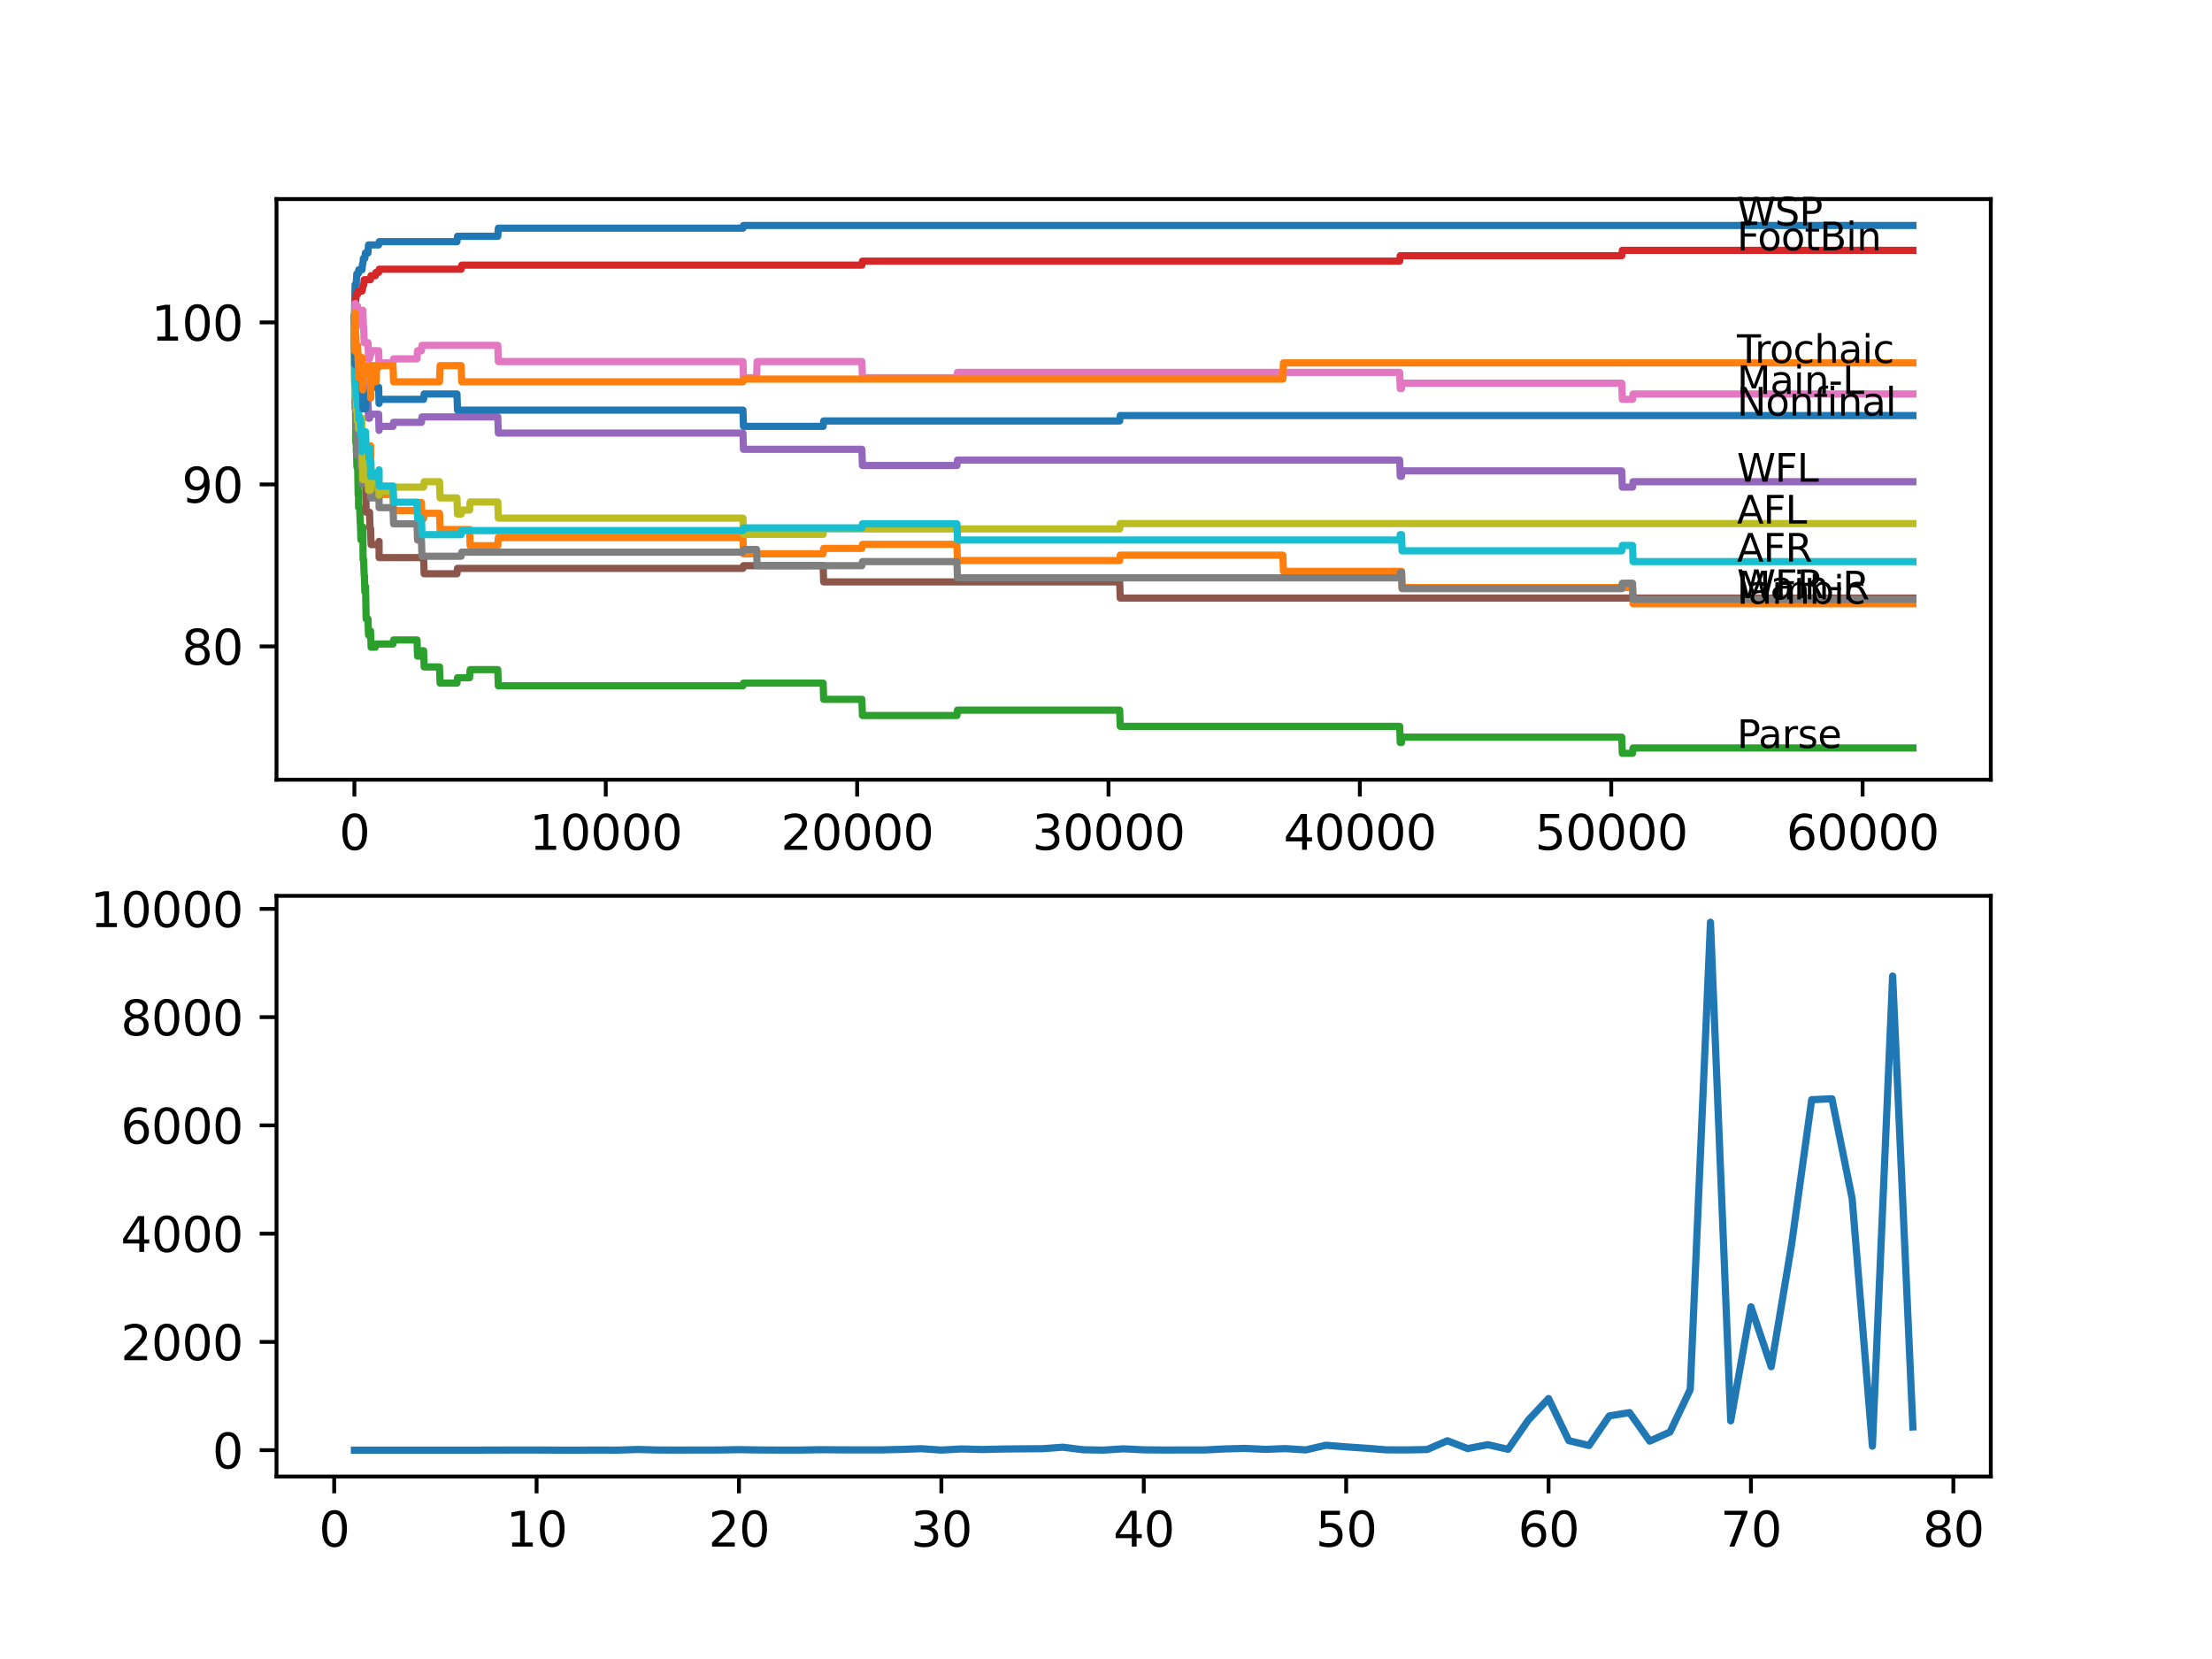 <?xml version="1.0" encoding="utf-8" standalone="no"?>
<!DOCTYPE svg PUBLIC "-//W3C//DTD SVG 1.1//EN"
  "http://www.w3.org/Graphics/SVG/1.1/DTD/svg11.dtd">
<svg xmlns:xlink="http://www.w3.org/1999/xlink" width="460.8pt" height="345.6pt" viewBox="0 0 460.8 345.6" xmlns="http://www.w3.org/2000/svg" version="1.1">
 <defs>
  <style type="text/css">*{stroke-linejoin: round; stroke-linecap: butt}</style>
 </defs>
 <g id="figure_1">
  <g id="patch_1">
   <path d="M 0 345.6 
L 460.8 345.6 
L 460.8 0 
L 0 0 
z
" style="fill: #ffffff"/>
  </g>
  <g id="axes_1">
   <g id="patch_2">
    <path d="M 57.6 162.432 
L 414.72 162.432 
L 414.72 41.472 
L 57.6 41.472 
z
" style="fill: #ffffff"/>
   </g>
   <g id="matplotlib.axis_1">
    <g id="xtick_1">
     <g id="line2d_1">
      <defs>
       <path id="maaa9346925" d="M 0 0 
L 0 3.5 
" style="stroke: #000000; stroke-width: 0.8"/>
      </defs>
      <g>
       <use xlink:href="#maaa9346925" x="73.827" y="162.432" style="stroke: #000000; stroke-width: 0.8"/>
      </g>
     </g>
     <g id="text_1">
      <!-- 0 -->
      <g transform="translate(70.646 177.03)scale(0.1 -0.1)">
       <defs>
        <path id="DejaVuSans-30" d="M 2034 4250 
Q 1547 4250 1301 3770 
Q 1056 3291 1056 2328 
Q 1056 1369 1301 889 
Q 1547 409 2034 409 
Q 2525 409 2770 889 
Q 3016 1369 3016 2328 
Q 3016 3291 2770 3770 
Q 2525 4250 2034 4250 
z
M 2034 4750 
Q 2819 4750 3233 4129 
Q 3647 3509 3647 2328 
Q 3647 1150 3233 529 
Q 2819 -91 2034 -91 
Q 1250 -91 836 529 
Q 422 1150 422 2328 
Q 422 3509 836 4129 
Q 1250 4750 2034 4750 
z
" transform="scale(0.016)"/>
       </defs>
       <use xlink:href="#DejaVuSans-30"/>
      </g>
     </g>
    </g>
    <g id="xtick_2">
     <g id="line2d_2">
      <g>
       <use xlink:href="#maaa9346925" x="126.192" y="162.432" style="stroke: #000000; stroke-width: 0.8"/>
      </g>
     </g>
     <g id="text_2">
      <!-- 10000 -->
      <g transform="translate(110.286 177.03)scale(0.1 -0.1)">
       <defs>
        <path id="DejaVuSans-31" d="M 794 531 
L 1825 531 
L 1825 4091 
L 703 3866 
L 703 4441 
L 1819 4666 
L 2450 4666 
L 2450 531 
L 3481 531 
L 3481 0 
L 794 0 
L 794 531 
z
" transform="scale(0.016)"/>
       </defs>
       <use xlink:href="#DejaVuSans-31"/>
       <use xlink:href="#DejaVuSans-30" x="63.623"/>
       <use xlink:href="#DejaVuSans-30" x="127.246"/>
       <use xlink:href="#DejaVuSans-30" x="190.869"/>
       <use xlink:href="#DejaVuSans-30" x="254.492"/>
      </g>
     </g>
    </g>
    <g id="xtick_3">
     <g id="line2d_3">
      <g>
       <use xlink:href="#maaa9346925" x="178.556" y="162.432" style="stroke: #000000; stroke-width: 0.8"/>
      </g>
     </g>
     <g id="text_3">
      <!-- 20000 -->
      <g transform="translate(162.65 177.03)scale(0.1 -0.1)">
       <defs>
        <path id="DejaVuSans-32" d="M 1228 531 
L 3431 531 
L 3431 0 
L 469 0 
L 469 531 
Q 828 903 1448 1529 
Q 2069 2156 2228 2338 
Q 2531 2678 2651 2914 
Q 2772 3150 2772 3378 
Q 2772 3750 2511 3984 
Q 2250 4219 1831 4219 
Q 1534 4219 1204 4116 
Q 875 4013 500 3803 
L 500 4441 
Q 881 4594 1212 4672 
Q 1544 4750 1819 4750 
Q 2544 4750 2975 4387 
Q 3406 4025 3406 3419 
Q 3406 3131 3298 2873 
Q 3191 2616 2906 2266 
Q 2828 2175 2409 1742 
Q 1991 1309 1228 531 
z
" transform="scale(0.016)"/>
       </defs>
       <use xlink:href="#DejaVuSans-32"/>
       <use xlink:href="#DejaVuSans-30" x="63.623"/>
       <use xlink:href="#DejaVuSans-30" x="127.246"/>
       <use xlink:href="#DejaVuSans-30" x="190.869"/>
       <use xlink:href="#DejaVuSans-30" x="254.492"/>
      </g>
     </g>
    </g>
    <g id="xtick_4">
     <g id="line2d_4">
      <g>
       <use xlink:href="#maaa9346925" x="230.921" y="162.432" style="stroke: #000000; stroke-width: 0.8"/>
      </g>
     </g>
     <g id="text_4">
      <!-- 30000 -->
      <g transform="translate(215.015 177.03)scale(0.1 -0.1)">
       <defs>
        <path id="DejaVuSans-33" d="M 2597 2516 
Q 3050 2419 3304 2112 
Q 3559 1806 3559 1356 
Q 3559 666 3084 287 
Q 2609 -91 1734 -91 
Q 1441 -91 1130 -33 
Q 819 25 488 141 
L 488 750 
Q 750 597 1062 519 
Q 1375 441 1716 441 
Q 2309 441 2620 675 
Q 2931 909 2931 1356 
Q 2931 1769 2642 2001 
Q 2353 2234 1838 2234 
L 1294 2234 
L 1294 2753 
L 1863 2753 
Q 2328 2753 2575 2939 
Q 2822 3125 2822 3475 
Q 2822 3834 2567 4026 
Q 2313 4219 1838 4219 
Q 1578 4219 1281 4162 
Q 984 4106 628 3988 
L 628 4550 
Q 988 4650 1302 4700 
Q 1616 4750 1894 4750 
Q 2613 4750 3031 4423 
Q 3450 4097 3450 3541 
Q 3450 3153 3228 2886 
Q 3006 2619 2597 2516 
z
" transform="scale(0.016)"/>
       </defs>
       <use xlink:href="#DejaVuSans-33"/>
       <use xlink:href="#DejaVuSans-30" x="63.623"/>
       <use xlink:href="#DejaVuSans-30" x="127.246"/>
       <use xlink:href="#DejaVuSans-30" x="190.869"/>
       <use xlink:href="#DejaVuSans-30" x="254.492"/>
      </g>
     </g>
    </g>
    <g id="xtick_5">
     <g id="line2d_5">
      <g>
       <use xlink:href="#maaa9346925" x="283.285" y="162.432" style="stroke: #000000; stroke-width: 0.8"/>
      </g>
     </g>
     <g id="text_5">
      <!-- 40000 -->
      <g transform="translate(267.379 177.03)scale(0.1 -0.1)">
       <defs>
        <path id="DejaVuSans-34" d="M 2419 4116 
L 825 1625 
L 2419 1625 
L 2419 4116 
z
M 2253 4666 
L 3047 4666 
L 3047 1625 
L 3713 1625 
L 3713 1100 
L 3047 1100 
L 3047 0 
L 2419 0 
L 2419 1100 
L 313 1100 
L 313 1709 
L 2253 4666 
z
" transform="scale(0.016)"/>
       </defs>
       <use xlink:href="#DejaVuSans-34"/>
       <use xlink:href="#DejaVuSans-30" x="63.623"/>
       <use xlink:href="#DejaVuSans-30" x="127.246"/>
       <use xlink:href="#DejaVuSans-30" x="190.869"/>
       <use xlink:href="#DejaVuSans-30" x="254.492"/>
      </g>
     </g>
    </g>
    <g id="xtick_6">
     <g id="line2d_6">
      <g>
       <use xlink:href="#maaa9346925" x="335.65" y="162.432" style="stroke: #000000; stroke-width: 0.8"/>
      </g>
     </g>
     <g id="text_6">
      <!-- 50000 -->
      <g transform="translate(319.744 177.03)scale(0.1 -0.1)">
       <defs>
        <path id="DejaVuSans-35" d="M 691 4666 
L 3169 4666 
L 3169 4134 
L 1269 4134 
L 1269 2991 
Q 1406 3038 1543 3061 
Q 1681 3084 1819 3084 
Q 2600 3084 3056 2656 
Q 3513 2228 3513 1497 
Q 3513 744 3044 326 
Q 2575 -91 1722 -91 
Q 1428 -91 1123 -41 
Q 819 9 494 109 
L 494 744 
Q 775 591 1075 516 
Q 1375 441 1709 441 
Q 2250 441 2565 725 
Q 2881 1009 2881 1497 
Q 2881 1984 2565 2268 
Q 2250 2553 1709 2553 
Q 1456 2553 1204 2497 
Q 953 2441 691 2322 
L 691 4666 
z
" transform="scale(0.016)"/>
       </defs>
       <use xlink:href="#DejaVuSans-35"/>
       <use xlink:href="#DejaVuSans-30" x="63.623"/>
       <use xlink:href="#DejaVuSans-30" x="127.246"/>
       <use xlink:href="#DejaVuSans-30" x="190.869"/>
       <use xlink:href="#DejaVuSans-30" x="254.492"/>
      </g>
     </g>
    </g>
    <g id="xtick_7">
     <g id="line2d_7">
      <g>
       <use xlink:href="#maaa9346925" x="388.014" y="162.432" style="stroke: #000000; stroke-width: 0.8"/>
      </g>
     </g>
     <g id="text_7">
      <!-- 60000 -->
      <g transform="translate(372.108 177.03)scale(0.1 -0.1)">
       <defs>
        <path id="DejaVuSans-36" d="M 2113 2584 
Q 1688 2584 1439 2293 
Q 1191 2003 1191 1497 
Q 1191 994 1439 701 
Q 1688 409 2113 409 
Q 2538 409 2786 701 
Q 3034 994 3034 1497 
Q 3034 2003 2786 2293 
Q 2538 2584 2113 2584 
z
M 3366 4563 
L 3366 3988 
Q 3128 4100 2886 4159 
Q 2644 4219 2406 4219 
Q 1781 4219 1451 3797 
Q 1122 3375 1075 2522 
Q 1259 2794 1537 2939 
Q 1816 3084 2150 3084 
Q 2853 3084 3261 2657 
Q 3669 2231 3669 1497 
Q 3669 778 3244 343 
Q 2819 -91 2113 -91 
Q 1303 -91 875 529 
Q 447 1150 447 2328 
Q 447 3434 972 4092 
Q 1497 4750 2381 4750 
Q 2619 4750 2861 4703 
Q 3103 4656 3366 4563 
z
" transform="scale(0.016)"/>
       </defs>
       <use xlink:href="#DejaVuSans-36"/>
       <use xlink:href="#DejaVuSans-30" x="63.623"/>
       <use xlink:href="#DejaVuSans-30" x="127.246"/>
       <use xlink:href="#DejaVuSans-30" x="190.869"/>
       <use xlink:href="#DejaVuSans-30" x="254.492"/>
      </g>
     </g>
    </g>
   </g>
   <g id="matplotlib.axis_2">
    <g id="ytick_1">
     <g id="line2d_8">
      <defs>
       <path id="m2e49c1ca7d" d="M 0 0 
L -3.5 0 
" style="stroke: #000000; stroke-width: 0.8"/>
      </defs>
      <g>
       <use xlink:href="#m2e49c1ca7d" x="57.6" y="134.66" style="stroke: #000000; stroke-width: 0.8"/>
      </g>
     </g>
     <g id="text_8">
      <!-- 80 -->
      <g transform="translate(37.875 138.459)scale(0.1 -0.1)">
       <defs>
        <path id="DejaVuSans-38" d="M 2034 2216 
Q 1584 2216 1326 1975 
Q 1069 1734 1069 1313 
Q 1069 891 1326 650 
Q 1584 409 2034 409 
Q 2484 409 2743 651 
Q 3003 894 3003 1313 
Q 3003 1734 2745 1975 
Q 2488 2216 2034 2216 
z
M 1403 2484 
Q 997 2584 770 2862 
Q 544 3141 544 3541 
Q 544 4100 942 4425 
Q 1341 4750 2034 4750 
Q 2731 4750 3128 4425 
Q 3525 4100 3525 3541 
Q 3525 3141 3298 2862 
Q 3072 2584 2669 2484 
Q 3125 2378 3379 2068 
Q 3634 1759 3634 1313 
Q 3634 634 3220 271 
Q 2806 -91 2034 -91 
Q 1263 -91 848 271 
Q 434 634 434 1313 
Q 434 1759 690 2068 
Q 947 2378 1403 2484 
z
M 1172 3481 
Q 1172 3119 1398 2916 
Q 1625 2713 2034 2713 
Q 2441 2713 2670 2916 
Q 2900 3119 2900 3481 
Q 2900 3844 2670 4047 
Q 2441 4250 2034 4250 
Q 1625 4250 1398 4047 
Q 1172 3844 1172 3481 
z
" transform="scale(0.016)"/>
       </defs>
       <use xlink:href="#DejaVuSans-38"/>
       <use xlink:href="#DejaVuSans-30" x="63.623"/>
      </g>
     </g>
    </g>
    <g id="ytick_2">
     <g id="line2d_9">
      <g>
       <use xlink:href="#m2e49c1ca7d" x="57.6" y="100.911" style="stroke: #000000; stroke-width: 0.8"/>
      </g>
     </g>
     <g id="text_9">
      <!-- 90 -->
      <g transform="translate(37.875 104.711)scale(0.1 -0.1)">
       <defs>
        <path id="DejaVuSans-39" d="M 703 97 
L 703 672 
Q 941 559 1184 500 
Q 1428 441 1663 441 
Q 2288 441 2617 861 
Q 2947 1281 2994 2138 
Q 2813 1869 2534 1725 
Q 2256 1581 1919 1581 
Q 1219 1581 811 2004 
Q 403 2428 403 3163 
Q 403 3881 828 4315 
Q 1253 4750 1959 4750 
Q 2769 4750 3195 4129 
Q 3622 3509 3622 2328 
Q 3622 1225 3098 567 
Q 2575 -91 1691 -91 
Q 1453 -91 1209 -44 
Q 966 3 703 97 
z
M 1959 2075 
Q 2384 2075 2632 2365 
Q 2881 2656 2881 3163 
Q 2881 3666 2632 3958 
Q 2384 4250 1959 4250 
Q 1534 4250 1286 3958 
Q 1038 3666 1038 3163 
Q 1038 2656 1286 2365 
Q 1534 2075 1959 2075 
z
" transform="scale(0.016)"/>
       </defs>
       <use xlink:href="#DejaVuSans-39"/>
       <use xlink:href="#DejaVuSans-30" x="63.623"/>
      </g>
     </g>
    </g>
    <g id="ytick_3">
     <g id="line2d_10">
      <g>
       <use xlink:href="#m2e49c1ca7d" x="57.6" y="67.163" style="stroke: #000000; stroke-width: 0.8"/>
      </g>
     </g>
     <g id="text_10">
      <!-- 100 -->
      <g transform="translate(31.512 70.962)scale(0.1 -0.1)">
       <use xlink:href="#DejaVuSans-31"/>
       <use xlink:href="#DejaVuSans-30" x="63.623"/>
       <use xlink:href="#DejaVuSans-30" x="127.246"/>
      </g>
     </g>
    </g>
   </g>
   <g id="line2d_11">
    <path d="M 73.833 66.601 
L 73.974 59.288 
L 74.199 59.288 
L 74.33 57.038 
L 74.629 57.038 
L 74.744 56.195 
L 75.404 56.195 
L 75.524 54.957 
L 75.587 54.957 
L 75.702 53.832 
L 76.001 53.832 
L 76.116 52.707 
L 76.655 52.707 
L 76.77 51.02 
L 78.881 51.02 
L 78.996 50.345 
L 95.192 50.345 
L 95.307 49.22 
L 103.696 49.22 
L 103.811 47.533 
L 154.767 47.533 
L 154.882 46.97 
L 398.487 46.97 
L 398.487 46.97 
" clip-path="url(#p565786ad6e)" style="fill: none; stroke: #1f77b4; stroke-width: 1.5; stroke-linecap: square"/>
   </g>
   <g id="line2d_12">
    <path d="M 73.833 67.163 
L 73.964 82.8 
L 74.016 82.8 
L 74.026 81.675 
L 74.032 85.05 
L 74.11 83.531 
L 74.231 92.531 
L 74.346 89.718 
L 74.356 89.718 
L 74.472 93.093 
L 74.498 93.093 
L 74.618 91.293 
L 74.629 91.293 
L 74.749 89.324 
L 74.801 89.324 
L 74.917 92.699 
L 74.932 92.699 
L 75.048 91.574 
L 75.074 91.574 
L 75.189 89.887 
L 75.362 89.887 
L 75.409 96.637 
L 75.482 96.074 
L 75.54 96.074 
L 75.571 95.399 
L 75.576 98.774 
L 75.634 97.649 
L 75.922 97.649 
L 76.037 96.524 
L 76.179 96.524 
L 76.294 95.399 
L 76.655 95.399 
L 76.77 93.712 
L 77.195 93.712 
L 77.221 92.868 
L 77.226 96.243 
L 77.284 96.243 
L 77.399 99.618 
L 78.352 99.618 
L 78.467 102.993 
L 81.876 102.993 
L 81.991 106.367 
L 86.871 106.367 
L 86.987 104.68 
L 87.793 104.68 
L 87.908 108.055 
L 88.243 108.055 
L 88.359 106.93 
L 91.558 106.93 
L 91.673 110.305 
L 97.826 110.305 
L 97.941 113.68 
L 103.696 113.68 
L 103.811 111.992 
L 154.767 111.992 
L 154.882 115.367 
L 171.472 115.367 
L 171.587 114.242 
L 179.546 114.242 
L 179.661 113.398 
L 199.345 113.398 
L 199.46 116.773 
L 233.251 116.773 
L 233.366 115.648 
L 267.246 115.648 
L 267.361 119.023 
L 291.967 119.023 
L 292.083 122.398 
L 340.085 122.398 
L 340.2 125.773 
L 398.487 125.773 
L 398.487 125.773 
" clip-path="url(#p565786ad6e)" style="fill: none; stroke: #ff7f0e; stroke-width: 1.5; stroke-linecap: square"/>
   </g>
   <g id="line2d_13">
    <path d="M 73.833 66.601 
L 73.838 65.476 
L 73.896 72.788 
L 73.911 72.788 
L 74.037 82.912 
L 74.042 82.912 
L 74.142 92.193 
L 74.163 91.068 
L 74.199 91.068 
L 74.231 90.506 
L 74.236 93.88 
L 74.257 93.88 
L 74.356 97.255 
L 74.367 96.412 
L 74.498 96.412 
L 74.618 103.161 
L 74.629 103.161 
L 74.692 102.318 
L 74.697 105.692 
L 74.723 105.692 
L 74.932 105.692 
L 75.048 109.067 
L 75.074 109.067 
L 75.189 112.442 
L 75.362 112.442 
L 75.482 110.923 
L 75.587 110.923 
L 75.608 109.799 
L 75.634 116.548 
L 75.671 116.548 
L 75.749 116.548 
L 75.864 119.923 
L 75.922 119.923 
L 76.001 123.298 
L 76.032 122.173 
L 76.152 122.173 
L 76.273 128.923 
L 76.655 128.923 
L 76.77 132.297 
L 76.975 132.297 
L 77.09 131.454 
L 77.195 131.454 
L 77.31 134.829 
L 78.195 134.829 
L 78.31 134.154 
L 81.876 134.154 
L 81.991 133.31 
L 86.871 133.31 
L 86.987 136.685 
L 87.793 136.685 
L 87.908 135.56 
L 88.243 135.56 
L 88.359 138.935 
L 91.558 138.935 
L 91.673 142.309 
L 95.192 142.309 
L 95.307 141.185 
L 97.826 141.185 
L 97.941 139.497 
L 103.696 139.497 
L 103.811 142.872 
L 154.767 142.872 
L 154.882 142.309 
L 171.472 142.309 
L 171.587 145.684 
L 179.546 145.684 
L 179.661 149.059 
L 199.345 149.059 
L 199.46 147.934 
L 233.251 147.934 
L 233.366 151.309 
L 291.58 151.309 
L 291.695 154.684 
L 291.967 154.684 
L 292.083 153.559 
L 337.839 153.559 
L 337.954 156.934 
L 340.085 156.934 
L 340.2 155.809 
L 398.487 155.809 
L 398.487 155.809 
" clip-path="url(#p565786ad6e)" style="fill: none; stroke: #2ca02c; stroke-width: 1.5; stroke-linecap: square"/>
   </g>
   <g id="line2d_14">
    <path d="M 73.833 66.601 
L 73.838 66.601 
L 73.958 64.519 
L 74 64.519 
L 74.126 62.157 
L 74.152 62.157 
L 74.267 61.313 
L 74.498 61.313 
L 74.613 60.638 
L 75.409 60.638 
L 75.524 60.076 
L 75.54 60.076 
L 75.655 59.401 
L 75.749 59.401 
L 75.864 58.276 
L 77.163 58.276 
L 77.278 57.432 
L 78.195 57.432 
L 78.31 56.757 
L 78.881 56.757 
L 78.996 56.082 
L 96.067 56.082 
L 96.182 55.239 
L 179.546 55.239 
L 179.661 54.395 
L 291.58 54.395 
L 291.695 53.27 
L 337.839 53.27 
L 337.954 52.145 
L 398.487 52.145 
L 398.487 52.145 
" clip-path="url(#p565786ad6e)" style="fill: none; stroke: #d62728; stroke-width: 1.5; stroke-linecap: square"/>
   </g>
   <g id="line2d_15">
    <path d="M 73.833 67.163 
L 73.859 67.163 
L 73.974 70.538 
L 74.058 70.538 
L 74.11 73.913 
L 74.168 71.944 
L 74.231 71.944 
L 74.346 75.319 
L 74.356 75.319 
L 74.472 74.475 
L 74.498 74.475 
L 74.613 77.85 
L 75.362 77.85 
L 75.477 77.006 
L 75.587 77.006 
L 75.702 80.381 
L 75.749 80.381 
L 75.864 83.756 
L 76.655 83.756 
L 76.77 87.131 
L 76.975 87.131 
L 77.09 86.287 
L 78.881 86.287 
L 78.964 89.662 
L 78.991 88.818 
L 81.876 88.818 
L 81.991 87.975 
L 87.793 87.975 
L 87.908 86.85 
L 103.696 86.85 
L 103.811 90.224 
L 154.767 90.224 
L 154.882 93.599 
L 179.546 93.599 
L 179.661 96.974 
L 199.345 96.974 
L 199.46 95.849 
L 291.58 95.849 
L 291.695 99.224 
L 291.967 99.224 
L 292.083 98.099 
L 337.839 98.099 
L 337.954 101.474 
L 340.085 101.474 
L 340.2 100.349 
L 398.487 100.349 
L 398.487 100.349 
" clip-path="url(#p565786ad6e)" style="fill: none; stroke: #9467bd; stroke-width: 1.5; stroke-linecap: square"/>
   </g>
   <g id="line2d_16">
    <path d="M 73.833 70.538 
L 73.843 70.538 
L 73.958 74.475 
L 74.016 74.475 
L 74.136 81.225 
L 74.199 81.225 
L 74.257 80.662 
L 74.262 84.037 
L 74.283 84.037 
L 74.508 84.037 
L 74.623 87.412 
L 74.629 87.412 
L 74.692 86.568 
L 74.697 89.943 
L 74.723 89.943 
L 74.932 89.943 
L 75.048 93.318 
L 75.404 93.318 
L 75.524 92.081 
L 75.587 92.081 
L 75.608 90.956 
L 75.634 97.705 
L 75.671 97.705 
L 75.922 97.705 
L 76.001 101.08 
L 76.032 99.955 
L 76.152 99.955 
L 76.273 106.705 
L 76.975 106.705 
L 77.09 110.08 
L 77.195 110.08 
L 77.31 113.455 
L 78.881 113.455 
L 78.964 112.78 
L 78.97 116.154 
L 88.243 116.154 
L 88.359 119.529 
L 95.192 119.529 
L 95.307 118.404 
L 154.767 118.404 
L 154.882 117.842 
L 171.472 117.842 
L 171.587 121.217 
L 233.251 121.217 
L 233.366 124.592 
L 398.487 124.592 
L 398.487 124.592 
" clip-path="url(#p565786ad6e)" style="fill: none; stroke: #8c564b; stroke-width: 1.5; stroke-linecap: square"/>
   </g>
   <g id="line2d_17">
    <path d="M 73.833 66.601 
L 73.843 66.601 
L 73.864 69.132 
L 73.974 63.226 
L 74.058 63.226 
L 74.11 66.601 
L 74.168 64.632 
L 74.231 64.632 
L 74.283 68.007 
L 74.341 64.632 
L 74.356 64.632 
L 74.472 63.788 
L 74.498 63.788 
L 74.613 67.163 
L 75.074 67.163 
L 75.189 65.476 
L 75.362 65.476 
L 75.477 64.632 
L 75.587 64.632 
L 75.702 68.007 
L 75.749 68.007 
L 75.864 71.382 
L 76.655 71.382 
L 76.77 74.756 
L 76.975 74.756 
L 77.09 73.913 
L 77.195 73.913 
L 77.31 73.069 
L 78.881 73.069 
L 78.964 76.444 
L 78.991 75.6 
L 81.876 75.6 
L 81.991 74.756 
L 86.871 74.756 
L 86.987 73.069 
L 87.793 73.069 
L 87.908 71.944 
L 103.696 71.944 
L 103.811 75.319 
L 154.767 75.319 
L 154.882 78.694 
L 157.605 78.694 
L 157.721 75.319 
L 179.546 75.319 
L 179.661 78.694 
L 199.345 78.694 
L 199.46 77.569 
L 291.58 77.569 
L 291.695 80.944 
L 291.967 80.944 
L 292.083 79.819 
L 337.839 79.819 
L 337.954 83.193 
L 340.085 83.193 
L 340.2 82.069 
L 398.487 82.069 
L 398.487 82.069 
" clip-path="url(#p565786ad6e)" style="fill: none; stroke: #e377c2; stroke-width: 1.5; stroke-linecap: square"/>
   </g>
   <g id="line2d_18">
    <path d="M 73.833 70.538 
L 73.838 69.413 
L 73.896 78.975 
L 73.901 78.975 
L 73.911 78.975 
L 74 85.05 
L 74.026 84.206 
L 74.042 84.206 
L 74.11 82.687 
L 74.115 86.062 
L 74.136 86.062 
L 74.142 86.062 
L 74.152 89.437 
L 74.252 88.031 
L 74.283 88.031 
L 74.403 94.78 
L 74.498 94.78 
L 74.613 94.105 
L 75.074 94.105 
L 75.189 97.48 
L 75.362 97.48 
L 75.404 100.855 
L 75.472 99.618 
L 75.54 99.618 
L 75.655 98.943 
L 75.749 98.943 
L 75.864 97.818 
L 76.975 97.818 
L 77.09 101.193 
L 77.163 101.193 
L 77.195 100.349 
L 77.2 103.724 
L 77.257 103.724 
L 78.195 103.724 
L 78.31 103.049 
L 78.881 103.049 
L 78.964 102.374 
L 78.97 105.749 
L 81.876 105.749 
L 81.991 109.124 
L 86.871 109.124 
L 86.987 112.498 
L 87.793 112.498 
L 87.908 115.873 
L 96.067 115.873 
L 96.182 115.03 
L 154.767 115.03 
L 154.882 114.467 
L 157.605 114.467 
L 157.721 117.842 
L 179.546 117.842 
L 179.661 116.998 
L 199.345 116.998 
L 199.46 120.373 
L 291.58 120.373 
L 291.695 119.248 
L 291.967 119.248 
L 292.083 122.623 
L 337.839 122.623 
L 337.954 121.498 
L 340.085 121.498 
L 340.2 124.873 
L 398.487 124.873 
L 398.487 124.873 
" clip-path="url(#p565786ad6e)" style="fill: none; stroke: #7f7f7f; stroke-width: 1.5; stroke-linecap: square"/>
   </g>
   <g id="line2d_19">
    <path d="M 73.833 66.601 
L 73.911 82.631 
L 73.964 79.987 
L 74 79.987 
L 74.11 77.344 
L 74.225 82.125 
L 74.231 82.125 
L 74.257 85.5 
L 74.341 84.375 
L 74.356 84.375 
L 74.472 87.75 
L 74.498 87.75 
L 74.618 85.95 
L 74.629 85.95 
L 74.692 89.324 
L 74.739 88.2 
L 74.932 88.2 
L 75.048 87.075 
L 75.362 87.075 
L 75.487 97.199 
L 75.54 97.199 
L 75.587 96.524 
L 75.592 99.899 
L 75.645 97.649 
L 75.922 97.649 
L 76.001 96.524 
L 76.006 99.899 
L 76.022 99.899 
L 76.179 99.899 
L 76.294 98.774 
L 76.655 98.774 
L 76.77 102.149 
L 77.163 102.149 
L 77.284 100.461 
L 78.195 100.461 
L 78.31 99.786 
L 78.881 99.786 
L 78.964 103.161 
L 78.991 102.318 
L 81.876 102.318 
L 81.991 101.474 
L 88.243 101.474 
L 88.359 100.349 
L 91.558 100.349 
L 91.673 103.724 
L 95.192 103.724 
L 95.307 107.099 
L 96.067 107.099 
L 96.182 106.255 
L 97.826 106.255 
L 97.941 104.568 
L 103.696 104.568 
L 103.811 107.942 
L 154.767 107.942 
L 154.882 111.317 
L 171.472 111.317 
L 171.587 110.192 
L 233.251 110.192 
L 233.366 109.067 
L 398.487 109.067 
L 398.487 109.067 
" clip-path="url(#p565786ad6e)" style="fill: none; stroke: #bcbd22; stroke-width: 1.5; stroke-linecap: square"/>
   </g>
   <g id="line2d_20">
    <path d="M 73.833 70.538 
L 73.843 70.538 
L 73.917 80.1 
L 73.964 78.3 
L 74 78.3 
L 74.11 75.938 
L 74.152 82.687 
L 74.225 81.281 
L 74.356 81.281 
L 74.472 84.656 
L 74.498 84.656 
L 74.613 83.981 
L 74.629 83.981 
L 74.744 87.356 
L 75.074 87.356 
L 75.189 90.731 
L 75.362 90.731 
L 75.404 94.105 
L 75.472 92.868 
L 75.54 92.868 
L 75.66 91.068 
L 75.749 91.068 
L 75.864 89.943 
L 76.152 89.943 
L 76.268 93.318 
L 76.975 93.318 
L 77.09 96.693 
L 77.163 96.693 
L 77.195 95.849 
L 77.2 99.224 
L 77.257 99.224 
L 78.195 99.224 
L 78.31 98.549 
L 78.881 98.549 
L 78.964 97.874 
L 78.97 101.249 
L 81.876 101.249 
L 81.991 104.624 
L 86.871 104.624 
L 86.987 107.999 
L 87.793 107.999 
L 87.908 111.373 
L 96.067 111.373 
L 96.182 110.53 
L 154.767 110.53 
L 154.882 109.967 
L 179.546 109.967 
L 179.661 109.124 
L 199.345 109.124 
L 199.46 112.498 
L 291.58 112.498 
L 291.695 111.373 
L 291.967 111.373 
L 292.083 114.748 
L 337.839 114.748 
L 337.954 113.623 
L 340.085 113.623 
L 340.2 116.998 
L 398.487 116.998 
L 398.487 116.998 
" clip-path="url(#p565786ad6e)" style="fill: none; stroke: #17becf; stroke-width: 1.5; stroke-linecap: square"/>
   </g>
   <g id="line2d_21">
    <path d="M 73.833 66.601 
L 73.843 66.601 
L 73.854 65.757 
L 73.864 72.506 
L 73.906 72.506 
L 73.911 75.881 
L 74.016 75.038 
L 74.136 72.788 
L 74.199 72.788 
L 74.257 76.163 
L 74.309 75.038 
L 74.508 75.038 
L 74.623 73.913 
L 74.629 73.913 
L 74.692 77.288 
L 74.739 76.163 
L 74.932 76.163 
L 75.048 75.038 
L 75.404 75.038 
L 75.524 81.787 
L 75.587 81.787 
L 75.608 85.162 
L 75.697 82.912 
L 75.922 82.912 
L 76.001 81.787 
L 76.006 85.162 
L 76.022 85.162 
L 76.152 85.162 
L 76.268 82.35 
L 76.975 82.35 
L 77.09 81.506 
L 77.195 81.506 
L 77.31 80.662 
L 78.881 80.662 
L 78.964 84.037 
L 78.991 83.193 
L 88.243 83.193 
L 88.359 82.069 
L 95.192 82.069 
L 95.307 85.443 
L 154.767 85.443 
L 154.882 88.818 
L 171.472 88.818 
L 171.587 87.693 
L 233.251 87.693 
L 233.366 86.568 
L 398.487 86.568 
L 398.487 86.568 
" clip-path="url(#p565786ad6e)" style="fill: none; stroke: #1f77b4; stroke-width: 1.5; stroke-linecap: square"/>
   </g>
   <g id="line2d_22">
    <path d="M 73.833 70.538 
L 73.838 70.538 
L 73.917 65.194 
L 73.854 73.069 
L 73.964 67.444 
L 74 67.444 
L 74.11 70.819 
L 74.152 69.975 
L 74.157 73.35 
L 74.205 72.788 
L 74.356 72.788 
L 74.472 71.944 
L 74.498 71.944 
L 74.613 75.319 
L 74.629 75.319 
L 74.744 78.694 
L 74.801 78.694 
L 74.917 75.319 
L 75.362 75.319 
L 75.409 74.475 
L 75.414 77.85 
L 75.456 77.85 
L 75.54 77.85 
L 75.571 81.225 
L 75.65 77.85 
L 76.152 77.85 
L 76.268 76.163 
L 77.163 76.163 
L 77.221 82.912 
L 77.278 79.537 
L 77.284 79.537 
L 77.399 76.163 
L 78.195 76.163 
L 78.31 79.537 
L 78.352 79.537 
L 78.467 76.163 
L 81.876 76.163 
L 81.991 79.537 
L 91.558 79.537 
L 91.673 76.163 
L 96.067 76.163 
L 96.182 79.537 
L 154.767 79.537 
L 154.882 78.975 
L 267.246 78.975 
L 267.361 75.6 
L 398.487 75.6 
L 398.487 75.6 
" clip-path="url(#p565786ad6e)" style="fill: none; stroke: #ff7f0e; stroke-width: 1.5; stroke-linecap: square"/>
   </g>
   <g id="patch_3">
    <path d="M 57.6 162.432 
L 57.6 41.472 
" style="fill: none; stroke: #000000; stroke-width: 0.8; stroke-linejoin: miter; stroke-linecap: square"/>
   </g>
   <g id="patch_4">
    <path d="M 414.72 162.432 
L 414.72 41.472 
" style="fill: none; stroke: #000000; stroke-width: 0.8; stroke-linejoin: miter; stroke-linecap: square"/>
   </g>
   <g id="patch_5">
    <path d="M 57.6 162.432 
L 414.72 162.432 
" style="fill: none; stroke: #000000; stroke-width: 0.8; stroke-linejoin: miter; stroke-linecap: square"/>
   </g>
   <g id="patch_6">
    <path d="M 57.6 41.472 
L 414.72 41.472 
" style="fill: none; stroke: #000000; stroke-width: 0.8; stroke-linejoin: miter; stroke-linecap: square"/>
   </g>
   <g id="text_11">
    <!-- WSP -->
    <g transform="translate(361.832 46.97)scale(0.08 -0.08)">
     <defs>
      <path id="DejaVuSans-57" d="M 213 4666 
L 850 4666 
L 1831 722 
L 2809 4666 
L 3519 4666 
L 4500 722 
L 5478 4666 
L 6119 4666 
L 4947 0 
L 4153 0 
L 3169 4050 
L 2175 0 
L 1381 0 
L 213 4666 
z
" transform="scale(0.016)"/>
      <path id="DejaVuSans-53" d="M 3425 4513 
L 3425 3897 
Q 3066 4069 2747 4153 
Q 2428 4238 2131 4238 
Q 1616 4238 1336 4038 
Q 1056 3838 1056 3469 
Q 1056 3159 1242 3001 
Q 1428 2844 1947 2747 
L 2328 2669 
Q 3034 2534 3370 2195 
Q 3706 1856 3706 1288 
Q 3706 609 3251 259 
Q 2797 -91 1919 -91 
Q 1588 -91 1214 -16 
Q 841 59 441 206 
L 441 856 
Q 825 641 1194 531 
Q 1563 422 1919 422 
Q 2459 422 2753 634 
Q 3047 847 3047 1241 
Q 3047 1584 2836 1778 
Q 2625 1972 2144 2069 
L 1759 2144 
Q 1053 2284 737 2584 
Q 422 2884 422 3419 
Q 422 4038 858 4394 
Q 1294 4750 2059 4750 
Q 2388 4750 2728 4690 
Q 3069 4631 3425 4513 
z
" transform="scale(0.016)"/>
      <path id="DejaVuSans-50" d="M 1259 4147 
L 1259 2394 
L 2053 2394 
Q 2494 2394 2734 2622 
Q 2975 2850 2975 3272 
Q 2975 3691 2734 3919 
Q 2494 4147 2053 4147 
L 1259 4147 
z
M 628 4666 
L 2053 4666 
Q 2838 4666 3239 4311 
Q 3641 3956 3641 3272 
Q 3641 2581 3239 2228 
Q 2838 1875 2053 1875 
L 1259 1875 
L 1259 0 
L 628 0 
L 628 4666 
z
" transform="scale(0.016)"/>
     </defs>
     <use xlink:href="#DejaVuSans-57"/>
     <use xlink:href="#DejaVuSans-53" x="98.877"/>
     <use xlink:href="#DejaVuSans-50" x="162.354"/>
    </g>
   </g>
   <g id="text_12">
    <!-- Iambic -->
    <g transform="translate(361.832 125.773)scale(0.08 -0.08)">
     <defs>
      <path id="DejaVuSans-49" d="M 628 4666 
L 1259 4666 
L 1259 0 
L 628 0 
L 628 4666 
z
" transform="scale(0.016)"/>
      <path id="DejaVuSans-61" d="M 2194 1759 
Q 1497 1759 1228 1600 
Q 959 1441 959 1056 
Q 959 750 1161 570 
Q 1363 391 1709 391 
Q 2188 391 2477 730 
Q 2766 1069 2766 1631 
L 2766 1759 
L 2194 1759 
z
M 3341 1997 
L 3341 0 
L 2766 0 
L 2766 531 
Q 2569 213 2275 61 
Q 1981 -91 1556 -91 
Q 1019 -91 701 211 
Q 384 513 384 1019 
Q 384 1609 779 1909 
Q 1175 2209 1959 2209 
L 2766 2209 
L 2766 2266 
Q 2766 2663 2505 2880 
Q 2244 3097 1772 3097 
Q 1472 3097 1187 3025 
Q 903 2953 641 2809 
L 641 3341 
Q 956 3463 1253 3523 
Q 1550 3584 1831 3584 
Q 2591 3584 2966 3190 
Q 3341 2797 3341 1997 
z
" transform="scale(0.016)"/>
      <path id="DejaVuSans-6d" d="M 3328 2828 
Q 3544 3216 3844 3400 
Q 4144 3584 4550 3584 
Q 5097 3584 5394 3201 
Q 5691 2819 5691 2113 
L 5691 0 
L 5113 0 
L 5113 2094 
Q 5113 2597 4934 2840 
Q 4756 3084 4391 3084 
Q 3944 3084 3684 2787 
Q 3425 2491 3425 1978 
L 3425 0 
L 2847 0 
L 2847 2094 
Q 2847 2600 2669 2842 
Q 2491 3084 2119 3084 
Q 1678 3084 1418 2786 
Q 1159 2488 1159 1978 
L 1159 0 
L 581 0 
L 581 3500 
L 1159 3500 
L 1159 2956 
Q 1356 3278 1631 3431 
Q 1906 3584 2284 3584 
Q 2666 3584 2933 3390 
Q 3200 3197 3328 2828 
z
" transform="scale(0.016)"/>
      <path id="DejaVuSans-62" d="M 3116 1747 
Q 3116 2381 2855 2742 
Q 2594 3103 2138 3103 
Q 1681 3103 1420 2742 
Q 1159 2381 1159 1747 
Q 1159 1113 1420 752 
Q 1681 391 2138 391 
Q 2594 391 2855 752 
Q 3116 1113 3116 1747 
z
M 1159 2969 
Q 1341 3281 1617 3432 
Q 1894 3584 2278 3584 
Q 2916 3584 3314 3078 
Q 3713 2572 3713 1747 
Q 3713 922 3314 415 
Q 2916 -91 2278 -91 
Q 1894 -91 1617 61 
Q 1341 213 1159 525 
L 1159 0 
L 581 0 
L 581 4863 
L 1159 4863 
L 1159 2969 
z
" transform="scale(0.016)"/>
      <path id="DejaVuSans-69" d="M 603 3500 
L 1178 3500 
L 1178 0 
L 603 0 
L 603 3500 
z
M 603 4863 
L 1178 4863 
L 1178 4134 
L 603 4134 
L 603 4863 
z
" transform="scale(0.016)"/>
      <path id="DejaVuSans-63" d="M 3122 3366 
L 3122 2828 
Q 2878 2963 2633 3030 
Q 2388 3097 2138 3097 
Q 1578 3097 1268 2742 
Q 959 2388 959 1747 
Q 959 1106 1268 751 
Q 1578 397 2138 397 
Q 2388 397 2633 464 
Q 2878 531 3122 666 
L 3122 134 
Q 2881 22 2623 -34 
Q 2366 -91 2075 -91 
Q 1284 -91 818 406 
Q 353 903 353 1747 
Q 353 2603 823 3093 
Q 1294 3584 2113 3584 
Q 2378 3584 2631 3529 
Q 2884 3475 3122 3366 
z
" transform="scale(0.016)"/>
     </defs>
     <use xlink:href="#DejaVuSans-49"/>
     <use xlink:href="#DejaVuSans-61" x="29.492"/>
     <use xlink:href="#DejaVuSans-6d" x="90.771"/>
     <use xlink:href="#DejaVuSans-62" x="188.184"/>
     <use xlink:href="#DejaVuSans-69" x="251.66"/>
     <use xlink:href="#DejaVuSans-63" x="279.443"/>
    </g>
   </g>
   <g id="text_13">
    <!-- Parse -->
    <g transform="translate(361.832 155.809)scale(0.08 -0.08)">
     <defs>
      <path id="DejaVuSans-72" d="M 2631 2963 
Q 2534 3019 2420 3045 
Q 2306 3072 2169 3072 
Q 1681 3072 1420 2755 
Q 1159 2438 1159 1844 
L 1159 0 
L 581 0 
L 581 3500 
L 1159 3500 
L 1159 2956 
Q 1341 3275 1631 3429 
Q 1922 3584 2338 3584 
Q 2397 3584 2469 3576 
Q 2541 3569 2628 3553 
L 2631 2963 
z
" transform="scale(0.016)"/>
      <path id="DejaVuSans-73" d="M 2834 3397 
L 2834 2853 
Q 2591 2978 2328 3040 
Q 2066 3103 1784 3103 
Q 1356 3103 1142 2972 
Q 928 2841 928 2578 
Q 928 2378 1081 2264 
Q 1234 2150 1697 2047 
L 1894 2003 
Q 2506 1872 2764 1633 
Q 3022 1394 3022 966 
Q 3022 478 2636 193 
Q 2250 -91 1575 -91 
Q 1294 -91 989 -36 
Q 684 19 347 128 
L 347 722 
Q 666 556 975 473 
Q 1284 391 1588 391 
Q 1994 391 2212 530 
Q 2431 669 2431 922 
Q 2431 1156 2273 1281 
Q 2116 1406 1581 1522 
L 1381 1569 
Q 847 1681 609 1914 
Q 372 2147 372 2553 
Q 372 3047 722 3315 
Q 1072 3584 1716 3584 
Q 2034 3584 2315 3537 
Q 2597 3491 2834 3397 
z
" transform="scale(0.016)"/>
      <path id="DejaVuSans-65" d="M 3597 1894 
L 3597 1613 
L 953 1613 
Q 991 1019 1311 708 
Q 1631 397 2203 397 
Q 2534 397 2845 478 
Q 3156 559 3463 722 
L 3463 178 
Q 3153 47 2828 -22 
Q 2503 -91 2169 -91 
Q 1331 -91 842 396 
Q 353 884 353 1716 
Q 353 2575 817 3079 
Q 1281 3584 2069 3584 
Q 2775 3584 3186 3129 
Q 3597 2675 3597 1894 
z
M 3022 2063 
Q 3016 2534 2758 2815 
Q 2500 3097 2075 3097 
Q 1594 3097 1305 2825 
Q 1016 2553 972 2059 
L 3022 2063 
z
" transform="scale(0.016)"/>
     </defs>
     <use xlink:href="#DejaVuSans-50"/>
     <use xlink:href="#DejaVuSans-61" x="55.803"/>
     <use xlink:href="#DejaVuSans-72" x="117.082"/>
     <use xlink:href="#DejaVuSans-73" x="158.195"/>
     <use xlink:href="#DejaVuSans-65" x="210.295"/>
    </g>
   </g>
   <g id="text_14">
    <!-- FootBin -->
    <g transform="translate(361.832 52.145)scale(0.08 -0.08)">
     <defs>
      <path id="DejaVuSans-46" d="M 628 4666 
L 3309 4666 
L 3309 4134 
L 1259 4134 
L 1259 2759 
L 3109 2759 
L 3109 2228 
L 1259 2228 
L 1259 0 
L 628 0 
L 628 4666 
z
" transform="scale(0.016)"/>
      <path id="DejaVuSans-6f" d="M 1959 3097 
Q 1497 3097 1228 2736 
Q 959 2375 959 1747 
Q 959 1119 1226 758 
Q 1494 397 1959 397 
Q 2419 397 2687 759 
Q 2956 1122 2956 1747 
Q 2956 2369 2687 2733 
Q 2419 3097 1959 3097 
z
M 1959 3584 
Q 2709 3584 3137 3096 
Q 3566 2609 3566 1747 
Q 3566 888 3137 398 
Q 2709 -91 1959 -91 
Q 1206 -91 779 398 
Q 353 888 353 1747 
Q 353 2609 779 3096 
Q 1206 3584 1959 3584 
z
" transform="scale(0.016)"/>
      <path id="DejaVuSans-74" d="M 1172 4494 
L 1172 3500 
L 2356 3500 
L 2356 3053 
L 1172 3053 
L 1172 1153 
Q 1172 725 1289 603 
Q 1406 481 1766 481 
L 2356 481 
L 2356 0 
L 1766 0 
Q 1100 0 847 248 
Q 594 497 594 1153 
L 594 3053 
L 172 3053 
L 172 3500 
L 594 3500 
L 594 4494 
L 1172 4494 
z
" transform="scale(0.016)"/>
      <path id="DejaVuSans-42" d="M 1259 2228 
L 1259 519 
L 2272 519 
Q 2781 519 3026 730 
Q 3272 941 3272 1375 
Q 3272 1813 3026 2020 
Q 2781 2228 2272 2228 
L 1259 2228 
z
M 1259 4147 
L 1259 2741 
L 2194 2741 
Q 2656 2741 2882 2914 
Q 3109 3088 3109 3444 
Q 3109 3797 2882 3972 
Q 2656 4147 2194 4147 
L 1259 4147 
z
M 628 4666 
L 2241 4666 
Q 2963 4666 3353 4366 
Q 3744 4066 3744 3513 
Q 3744 3084 3544 2831 
Q 3344 2578 2956 2516 
Q 3422 2416 3680 2098 
Q 3938 1781 3938 1306 
Q 3938 681 3513 340 
Q 3088 0 2303 0 
L 628 0 
L 628 4666 
z
" transform="scale(0.016)"/>
      <path id="DejaVuSans-6e" d="M 3513 2113 
L 3513 0 
L 2938 0 
L 2938 2094 
Q 2938 2591 2744 2837 
Q 2550 3084 2163 3084 
Q 1697 3084 1428 2787 
Q 1159 2491 1159 1978 
L 1159 0 
L 581 0 
L 581 3500 
L 1159 3500 
L 1159 2956 
Q 1366 3272 1645 3428 
Q 1925 3584 2291 3584 
Q 2894 3584 3203 3211 
Q 3513 2838 3513 2113 
z
" transform="scale(0.016)"/>
     </defs>
     <use xlink:href="#DejaVuSans-46"/>
     <use xlink:href="#DejaVuSans-6f" x="53.895"/>
     <use xlink:href="#DejaVuSans-6f" x="115.076"/>
     <use xlink:href="#DejaVuSans-74" x="176.258"/>
     <use xlink:href="#DejaVuSans-42" x="215.467"/>
     <use xlink:href="#DejaVuSans-69" x="284.07"/>
     <use xlink:href="#DejaVuSans-6e" x="311.854"/>
    </g>
   </g>
   <g id="text_15">
    <!-- WFL -->
    <g transform="translate(361.832 100.349)scale(0.08 -0.08)">
     <defs>
      <path id="DejaVuSans-4c" d="M 628 4666 
L 1259 4666 
L 1259 531 
L 3531 531 
L 3531 0 
L 628 0 
L 628 4666 
z
" transform="scale(0.016)"/>
     </defs>
     <use xlink:href="#DejaVuSans-57"/>
     <use xlink:href="#DejaVuSans-46" x="98.877"/>
     <use xlink:href="#DejaVuSans-4c" x="156.396"/>
    </g>
   </g>
   <g id="text_16">
    <!-- WFR -->
    <g transform="translate(361.832 124.592)scale(0.08 -0.08)">
     <defs>
      <path id="DejaVuSans-52" d="M 2841 2188 
Q 3044 2119 3236 1894 
Q 3428 1669 3622 1275 
L 4263 0 
L 3584 0 
L 2988 1197 
Q 2756 1666 2539 1819 
Q 2322 1972 1947 1972 
L 1259 1972 
L 1259 0 
L 628 0 
L 628 4666 
L 2053 4666 
Q 2853 4666 3247 4331 
Q 3641 3997 3641 3322 
Q 3641 2881 3436 2590 
Q 3231 2300 2841 2188 
z
M 1259 4147 
L 1259 2491 
L 2053 2491 
Q 2509 2491 2742 2702 
Q 2975 2913 2975 3322 
Q 2975 3731 2742 3939 
Q 2509 4147 2053 4147 
L 1259 4147 
z
" transform="scale(0.016)"/>
     </defs>
     <use xlink:href="#DejaVuSans-57"/>
     <use xlink:href="#DejaVuSans-46" x="98.877"/>
     <use xlink:href="#DejaVuSans-52" x="156.396"/>
    </g>
   </g>
   <g id="text_17">
    <!-- Main-L -->
    <g transform="translate(361.832 82.069)scale(0.08 -0.08)">
     <defs>
      <path id="DejaVuSans-4d" d="M 628 4666 
L 1569 4666 
L 2759 1491 
L 3956 4666 
L 4897 4666 
L 4897 0 
L 4281 0 
L 4281 4097 
L 3078 897 
L 2444 897 
L 1241 4097 
L 1241 0 
L 628 0 
L 628 4666 
z
" transform="scale(0.016)"/>
      <path id="DejaVuSans-2d" d="M 313 2009 
L 1997 2009 
L 1997 1497 
L 313 1497 
L 313 2009 
z
" transform="scale(0.016)"/>
     </defs>
     <use xlink:href="#DejaVuSans-4d"/>
     <use xlink:href="#DejaVuSans-61" x="86.279"/>
     <use xlink:href="#DejaVuSans-69" x="147.559"/>
     <use xlink:href="#DejaVuSans-6e" x="175.342"/>
     <use xlink:href="#DejaVuSans-2d" x="238.721"/>
     <use xlink:href="#DejaVuSans-4c" x="274.805"/>
    </g>
   </g>
   <g id="text_18">
    <!-- Main-R -->
    <g transform="translate(361.832 124.873)scale(0.08 -0.08)">
     <use xlink:href="#DejaVuSans-4d"/>
     <use xlink:href="#DejaVuSans-61" x="86.279"/>
     <use xlink:href="#DejaVuSans-69" x="147.559"/>
     <use xlink:href="#DejaVuSans-6e" x="175.342"/>
     <use xlink:href="#DejaVuSans-2d" x="238.721"/>
     <use xlink:href="#DejaVuSans-52" x="274.805"/>
    </g>
   </g>
   <g id="text_19">
    <!-- AFL -->
    <g transform="translate(361.832 109.067)scale(0.08 -0.08)">
     <defs>
      <path id="DejaVuSans-41" d="M 2188 4044 
L 1331 1722 
L 3047 1722 
L 2188 4044 
z
M 1831 4666 
L 2547 4666 
L 4325 0 
L 3669 0 
L 3244 1197 
L 1141 1197 
L 716 0 
L 50 0 
L 1831 4666 
z
" transform="scale(0.016)"/>
     </defs>
     <use xlink:href="#DejaVuSans-41"/>
     <use xlink:href="#DejaVuSans-46" x="68.408"/>
     <use xlink:href="#DejaVuSans-4c" x="125.928"/>
    </g>
   </g>
   <g id="text_20">
    <!-- AFR -->
    <g transform="translate(361.832 116.998)scale(0.08 -0.08)">
     <use xlink:href="#DejaVuSans-41"/>
     <use xlink:href="#DejaVuSans-46" x="68.408"/>
     <use xlink:href="#DejaVuSans-52" x="125.928"/>
    </g>
   </g>
   <g id="text_21">
    <!-- Nonfinal -->
    <g transform="translate(361.832 86.568)scale(0.08 -0.08)">
     <defs>
      <path id="DejaVuSans-4e" d="M 628 4666 
L 1478 4666 
L 3547 763 
L 3547 4666 
L 4159 4666 
L 4159 0 
L 3309 0 
L 1241 3903 
L 1241 0 
L 628 0 
L 628 4666 
z
" transform="scale(0.016)"/>
      <path id="DejaVuSans-66" d="M 2375 4863 
L 2375 4384 
L 1825 4384 
Q 1516 4384 1395 4259 
Q 1275 4134 1275 3809 
L 1275 3500 
L 2222 3500 
L 2222 3053 
L 1275 3053 
L 1275 0 
L 697 0 
L 697 3053 
L 147 3053 
L 147 3500 
L 697 3500 
L 697 3744 
Q 697 4328 969 4595 
Q 1241 4863 1831 4863 
L 2375 4863 
z
" transform="scale(0.016)"/>
      <path id="DejaVuSans-6c" d="M 603 4863 
L 1178 4863 
L 1178 0 
L 603 0 
L 603 4863 
z
" transform="scale(0.016)"/>
     </defs>
     <use xlink:href="#DejaVuSans-4e"/>
     <use xlink:href="#DejaVuSans-6f" x="74.805"/>
     <use xlink:href="#DejaVuSans-6e" x="135.986"/>
     <use xlink:href="#DejaVuSans-66" x="199.365"/>
     <use xlink:href="#DejaVuSans-69" x="234.57"/>
     <use xlink:href="#DejaVuSans-6e" x="262.354"/>
     <use xlink:href="#DejaVuSans-61" x="325.732"/>
     <use xlink:href="#DejaVuSans-6c" x="387.012"/>
    </g>
   </g>
   <g id="text_22">
    <!-- Trochaic -->
    <g transform="translate(361.832 75.6)scale(0.08 -0.08)">
     <defs>
      <path id="DejaVuSans-54" d="M -19 4666 
L 3928 4666 
L 3928 4134 
L 2272 4134 
L 2272 0 
L 1638 0 
L 1638 4134 
L -19 4134 
L -19 4666 
z
" transform="scale(0.016)"/>
      <path id="DejaVuSans-68" d="M 3513 2113 
L 3513 0 
L 2938 0 
L 2938 2094 
Q 2938 2591 2744 2837 
Q 2550 3084 2163 3084 
Q 1697 3084 1428 2787 
Q 1159 2491 1159 1978 
L 1159 0 
L 581 0 
L 581 4863 
L 1159 4863 
L 1159 2956 
Q 1366 3272 1645 3428 
Q 1925 3584 2291 3584 
Q 2894 3584 3203 3211 
Q 3513 2838 3513 2113 
z
" transform="scale(0.016)"/>
     </defs>
     <use xlink:href="#DejaVuSans-54"/>
     <use xlink:href="#DejaVuSans-72" x="46.334"/>
     <use xlink:href="#DejaVuSans-6f" x="85.197"/>
     <use xlink:href="#DejaVuSans-63" x="146.379"/>
     <use xlink:href="#DejaVuSans-68" x="201.359"/>
     <use xlink:href="#DejaVuSans-61" x="264.738"/>
     <use xlink:href="#DejaVuSans-69" x="326.018"/>
     <use xlink:href="#DejaVuSans-63" x="353.801"/>
    </g>
   </g>
  </g>
  <g id="axes_2">
   <g id="patch_7">
    <path d="M 57.6 307.584 
L 414.72 307.584 
L 414.72 186.624 
L 57.6 186.624 
z
" style="fill: #ffffff"/>
   </g>
   <g id="matplotlib.axis_3">
    <g id="xtick_8">
     <g id="line2d_23">
      <g>
       <use xlink:href="#maaa9346925" x="69.616" y="307.584" style="stroke: #000000; stroke-width: 0.8"/>
      </g>
     </g>
     <g id="text_23">
      <!-- 0 -->
      <g transform="translate(66.435 322.182)scale(0.1 -0.1)">
       <use xlink:href="#DejaVuSans-30"/>
      </g>
     </g>
    </g>
    <g id="xtick_9">
     <g id="line2d_24">
      <g>
       <use xlink:href="#maaa9346925" x="111.779" y="307.584" style="stroke: #000000; stroke-width: 0.8"/>
      </g>
     </g>
     <g id="text_24">
      <!-- 10 -->
      <g transform="translate(105.417 322.182)scale(0.1 -0.1)">
       <use xlink:href="#DejaVuSans-31"/>
       <use xlink:href="#DejaVuSans-30" x="63.623"/>
      </g>
     </g>
    </g>
    <g id="xtick_10">
     <g id="line2d_25">
      <g>
       <use xlink:href="#maaa9346925" x="153.942" y="307.584" style="stroke: #000000; stroke-width: 0.8"/>
      </g>
     </g>
     <g id="text_25">
      <!-- 20 -->
      <g transform="translate(147.58 322.182)scale(0.1 -0.1)">
       <use xlink:href="#DejaVuSans-32"/>
       <use xlink:href="#DejaVuSans-30" x="63.623"/>
      </g>
     </g>
    </g>
    <g id="xtick_11">
     <g id="line2d_26">
      <g>
       <use xlink:href="#maaa9346925" x="196.105" y="307.584" style="stroke: #000000; stroke-width: 0.8"/>
      </g>
     </g>
     <g id="text_26">
      <!-- 30 -->
      <g transform="translate(189.743 322.182)scale(0.1 -0.1)">
       <use xlink:href="#DejaVuSans-33"/>
       <use xlink:href="#DejaVuSans-30" x="63.623"/>
      </g>
     </g>
    </g>
    <g id="xtick_12">
     <g id="line2d_27">
      <g>
       <use xlink:href="#maaa9346925" x="238.268" y="307.584" style="stroke: #000000; stroke-width: 0.8"/>
      </g>
     </g>
     <g id="text_27">
      <!-- 40 -->
      <g transform="translate(231.906 322.182)scale(0.1 -0.1)">
       <use xlink:href="#DejaVuSans-34"/>
       <use xlink:href="#DejaVuSans-30" x="63.623"/>
      </g>
     </g>
    </g>
    <g id="xtick_13">
     <g id="line2d_28">
      <g>
       <use xlink:href="#maaa9346925" x="280.431" y="307.584" style="stroke: #000000; stroke-width: 0.8"/>
      </g>
     </g>
     <g id="text_28">
      <!-- 50 -->
      <g transform="translate(274.069 322.182)scale(0.1 -0.1)">
       <use xlink:href="#DejaVuSans-35"/>
       <use xlink:href="#DejaVuSans-30" x="63.623"/>
      </g>
     </g>
    </g>
    <g id="xtick_14">
     <g id="line2d_29">
      <g>
       <use xlink:href="#maaa9346925" x="322.594" y="307.584" style="stroke: #000000; stroke-width: 0.8"/>
      </g>
     </g>
     <g id="text_29">
      <!-- 60 -->
      <g transform="translate(316.232 322.182)scale(0.1 -0.1)">
       <use xlink:href="#DejaVuSans-36"/>
       <use xlink:href="#DejaVuSans-30" x="63.623"/>
      </g>
     </g>
    </g>
    <g id="xtick_15">
     <g id="line2d_30">
      <g>
       <use xlink:href="#maaa9346925" x="364.757" y="307.584" style="stroke: #000000; stroke-width: 0.8"/>
      </g>
     </g>
     <g id="text_30">
      <!-- 70 -->
      <g transform="translate(358.394 322.182)scale(0.1 -0.1)">
       <defs>
        <path id="DejaVuSans-37" d="M 525 4666 
L 3525 4666 
L 3525 4397 
L 1831 0 
L 1172 0 
L 2766 4134 
L 525 4134 
L 525 4666 
z
" transform="scale(0.016)"/>
       </defs>
       <use xlink:href="#DejaVuSans-37"/>
       <use xlink:href="#DejaVuSans-30" x="63.623"/>
      </g>
     </g>
    </g>
    <g id="xtick_16">
     <g id="line2d_31">
      <g>
       <use xlink:href="#maaa9346925" x="406.92" y="307.584" style="stroke: #000000; stroke-width: 0.8"/>
      </g>
     </g>
     <g id="text_31">
      <!-- 80 -->
      <g transform="translate(400.557 322.182)scale(0.1 -0.1)">
       <use xlink:href="#DejaVuSans-38"/>
       <use xlink:href="#DejaVuSans-30" x="63.623"/>
      </g>
     </g>
    </g>
   </g>
   <g id="matplotlib.axis_4">
    <g id="ytick_4">
     <g id="line2d_32">
      <g>
       <use xlink:href="#m2e49c1ca7d" x="57.6" y="302.097" style="stroke: #000000; stroke-width: 0.8"/>
      </g>
     </g>
     <g id="text_32">
      <!-- 0 -->
      <g transform="translate(44.237 305.896)scale(0.1 -0.1)">
       <use xlink:href="#DejaVuSans-30"/>
      </g>
     </g>
    </g>
    <g id="ytick_5">
     <g id="line2d_33">
      <g>
       <use xlink:href="#m2e49c1ca7d" x="57.6" y="279.545" style="stroke: #000000; stroke-width: 0.8"/>
      </g>
     </g>
     <g id="text_33">
      <!-- 2000 -->
      <g transform="translate(25.15 283.344)scale(0.1 -0.1)">
       <use xlink:href="#DejaVuSans-32"/>
       <use xlink:href="#DejaVuSans-30" x="63.623"/>
       <use xlink:href="#DejaVuSans-30" x="127.246"/>
       <use xlink:href="#DejaVuSans-30" x="190.869"/>
      </g>
     </g>
    </g>
    <g id="ytick_6">
     <g id="line2d_34">
      <g>
       <use xlink:href="#m2e49c1ca7d" x="57.6" y="256.993" style="stroke: #000000; stroke-width: 0.8"/>
      </g>
     </g>
     <g id="text_34">
      <!-- 4000 -->
      <g transform="translate(25.15 260.792)scale(0.1 -0.1)">
       <use xlink:href="#DejaVuSans-34"/>
       <use xlink:href="#DejaVuSans-30" x="63.623"/>
       <use xlink:href="#DejaVuSans-30" x="127.246"/>
       <use xlink:href="#DejaVuSans-30" x="190.869"/>
      </g>
     </g>
    </g>
    <g id="ytick_7">
     <g id="line2d_35">
      <g>
       <use xlink:href="#m2e49c1ca7d" x="57.6" y="234.441" style="stroke: #000000; stroke-width: 0.8"/>
      </g>
     </g>
     <g id="text_35">
      <!-- 6000 -->
      <g transform="translate(25.15 238.24)scale(0.1 -0.1)">
       <use xlink:href="#DejaVuSans-36"/>
       <use xlink:href="#DejaVuSans-30" x="63.623"/>
       <use xlink:href="#DejaVuSans-30" x="127.246"/>
       <use xlink:href="#DejaVuSans-30" x="190.869"/>
      </g>
     </g>
    </g>
    <g id="ytick_8">
     <g id="line2d_36">
      <g>
       <use xlink:href="#m2e49c1ca7d" x="57.6" y="211.889" style="stroke: #000000; stroke-width: 0.8"/>
      </g>
     </g>
     <g id="text_36">
      <!-- 8000 -->
      <g transform="translate(25.15 215.688)scale(0.1 -0.1)">
       <use xlink:href="#DejaVuSans-38"/>
       <use xlink:href="#DejaVuSans-30" x="63.623"/>
       <use xlink:href="#DejaVuSans-30" x="127.246"/>
       <use xlink:href="#DejaVuSans-30" x="190.869"/>
      </g>
     </g>
    </g>
    <g id="ytick_9">
     <g id="line2d_37">
      <g>
       <use xlink:href="#m2e49c1ca7d" x="57.6" y="189.337" style="stroke: #000000; stroke-width: 0.8"/>
      </g>
     </g>
     <g id="text_37">
      <!-- 10000 -->
      <g transform="translate(18.788 193.136)scale(0.1 -0.1)">
       <use xlink:href="#DejaVuSans-31"/>
       <use xlink:href="#DejaVuSans-30" x="63.623"/>
       <use xlink:href="#DejaVuSans-30" x="127.246"/>
       <use xlink:href="#DejaVuSans-30" x="190.869"/>
       <use xlink:href="#DejaVuSans-30" x="254.492"/>
      </g>
     </g>
    </g>
   </g>
   <g id="line2d_38">
    <path d="M 73.833 302.086 
L 78.049 302.086 
L 82.265 302.086 
L 86.482 302.086 
L 90.698 302.086 
L 94.914 302.086 
L 99.13 302.086 
L 103.347 302.075 
L 107.563 302.063 
L 111.779 302.063 
L 115.996 302.086 
L 120.212 302.086 
L 124.428 302.075 
L 128.645 302.086 
L 132.861 301.951 
L 137.077 302.063 
L 141.293 302.075 
L 145.51 302.063 
L 149.726 302.063 
L 153.942 301.984 
L 158.159 302.052 
L 162.375 302.075 
L 166.591 302.075 
L 170.807 301.996 
L 175.024 302.029 
L 179.24 302.041 
L 183.456 302.041 
L 187.673 301.939 
L 191.889 301.793 
L 196.105 302.075 
L 200.322 301.838 
L 204.538 301.962 
L 208.754 301.86 
L 212.97 301.815 
L 217.187 301.793 
L 221.403 301.477 
L 225.619 302.007 
L 229.836 302.086 
L 234.052 301.815 
L 238.268 302.029 
L 242.484 302.063 
L 246.701 302.052 
L 250.917 302.052 
L 255.133 301.838 
L 259.35 301.725 
L 263.566 301.928 
L 267.782 301.77 
L 271.998 302.041 
L 276.215 301.071 
L 280.431 301.409 
L 284.647 301.691 
L 288.864 302.029 
L 293.08 302.041 
L 297.296 301.962 
L 301.513 300.135 
L 305.729 301.759 
L 309.945 300.958 
L 314.161 301.917 
L 318.378 295.828 
L 322.594 291.34 
L 326.81 300.113 
L 331.027 301.127 
L 335.243 294.959 
L 339.459 294.272 
L 343.675 300.214 
L 347.892 298.308 
L 352.108 289.457 
L 356.324 192.122 
L 360.541 295.985 
L 364.757 272.238 
L 368.973 284.709 
L 373.19 259.463 
L 377.406 229.085 
L 381.622 228.893 
L 385.838 249.697 
L 390.055 301.263 
L 394.271 203.319 
L 398.487 297.26 
" clip-path="url(#p99f00958d0)" style="fill: none; stroke: #1f77b4; stroke-width: 1.5; stroke-linecap: square"/>
   </g>
   <g id="patch_8">
    <path d="M 57.6 307.584 
L 57.6 186.624 
" style="fill: none; stroke: #000000; stroke-width: 0.8; stroke-linejoin: miter; stroke-linecap: square"/>
   </g>
   <g id="patch_9">
    <path d="M 414.72 307.584 
L 414.72 186.624 
" style="fill: none; stroke: #000000; stroke-width: 0.8; stroke-linejoin: miter; stroke-linecap: square"/>
   </g>
   <g id="patch_10">
    <path d="M 57.6 307.584 
L 414.72 307.584 
" style="fill: none; stroke: #000000; stroke-width: 0.8; stroke-linejoin: miter; stroke-linecap: square"/>
   </g>
   <g id="patch_11">
    <path d="M 57.6 186.624 
L 414.72 186.624 
" style="fill: none; stroke: #000000; stroke-width: 0.8; stroke-linejoin: miter; stroke-linecap: square"/>
   </g>
  </g>
 </g>
 <defs>
  <clipPath id="p565786ad6e">
   <rect x="57.6" y="41.472" width="357.12" height="120.96"/>
  </clipPath>
  <clipPath id="p99f00958d0">
   <rect x="57.6" y="186.624" width="357.12" height="120.96"/>
  </clipPath>
 </defs>
</svg>
